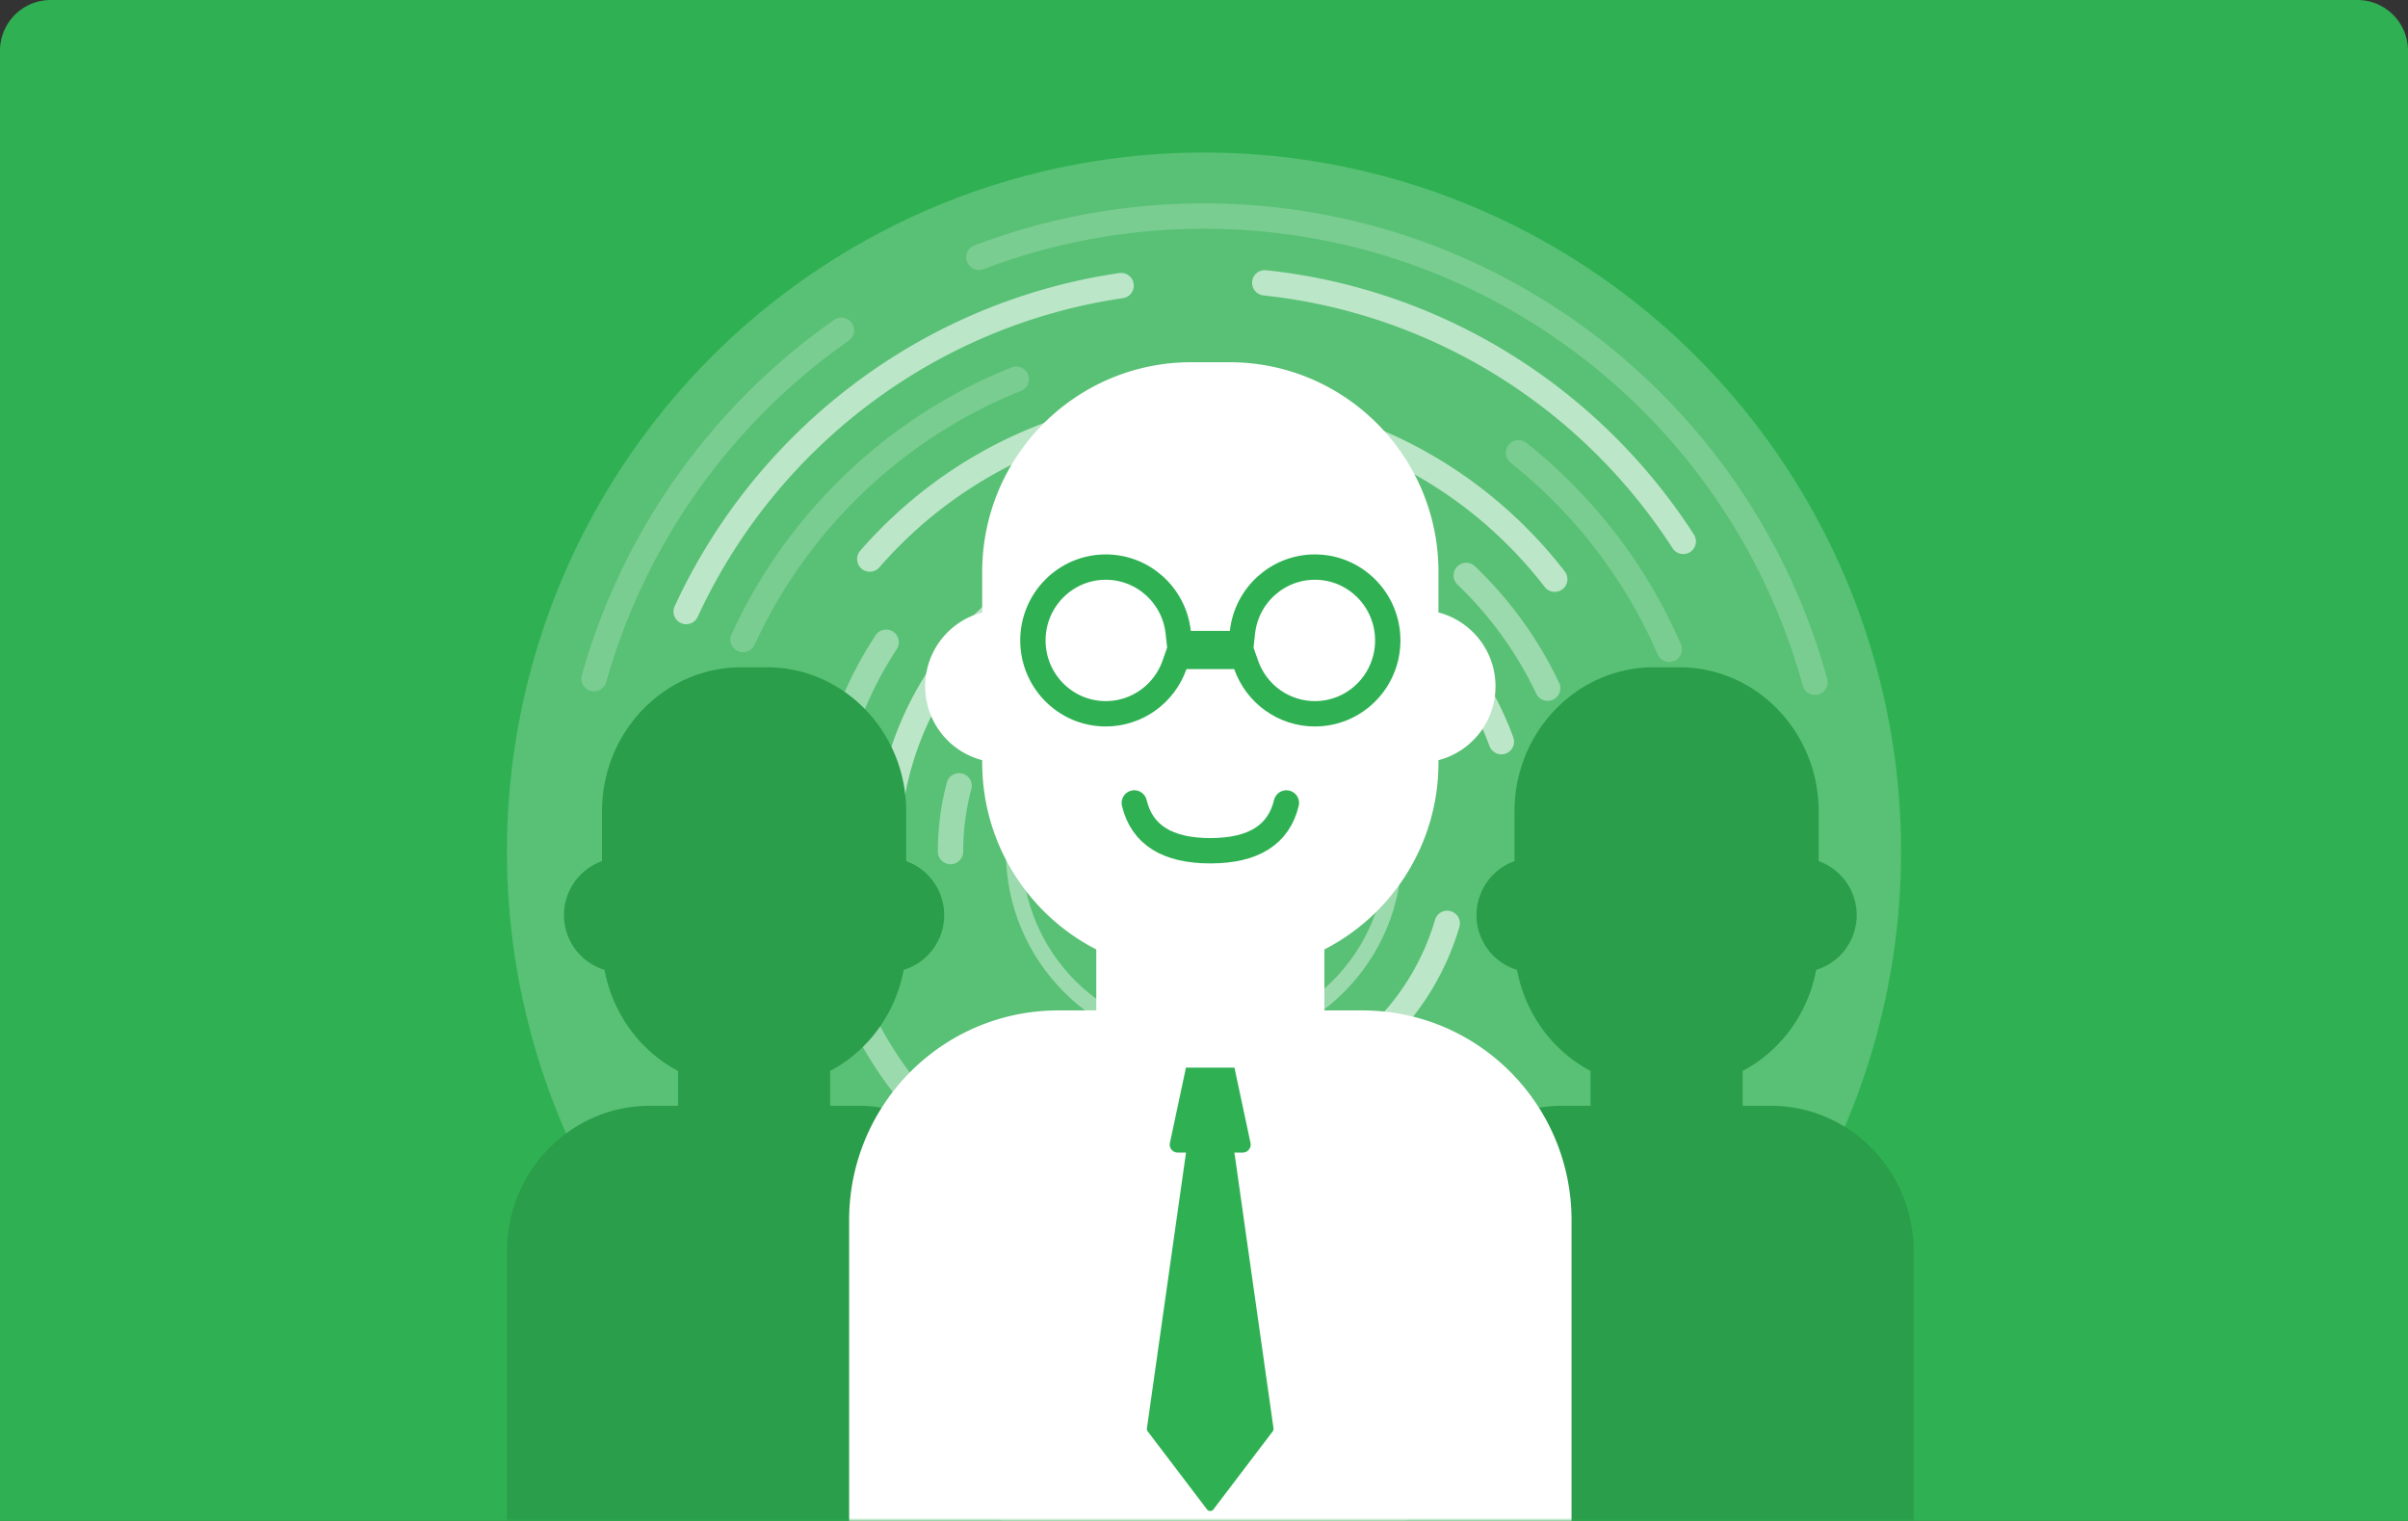 <svg xmlns="http://www.w3.org/2000/svg" xmlns:xlink="http://www.w3.org/1999/xlink" width="380" height="240" viewBox="0 0 380 240">
    <rect x="0" y="0" width="380" height="240" fill="#333333" stroke="none"/>
    <defs>
        <path id="a" d="M8 0h364a8 8 0 0 1 8 8v232H0V8a8 8 0 0 1 8-8z"/>
    </defs>
    <g fill="none" fill-rule="evenodd">
        <mask id="b" fill="#fff">
            <use xlink:href="#a"/>
        </mask>
        <use fill="#2FB153" xlink:href="#a"/>
        <g mask="url(#b)">
            <g transform="translate(80 -2890.006)">
                <ellipse cx="110" cy="3024.378" fill="#FFF" opacity=".2" rx="110" ry="110.306"/>
                <path fill="#FFF" fill-rule="nonzero" d="M51.612 2940.504a2 2 0 1 1 2.296 3.275c-18.517 12.985-32.106 32.03-38.248 53.896a2 2 0 0 1-3.85-1.082c6.392-22.759 20.533-42.577 39.802-56.089zm156.728 56.625a2 2 0 0 1-3.857 1.06C192.86 2955.922 154.365 2926.1 110 2926.1c-12.045 0-23.788 2.18-34.807 6.379a2 2 0 0 1-1.424-3.738c11.472-4.372 23.697-6.641 36.231-6.641 46.179 0 86.242 31.037 98.34 75.029z" opacity=".2"/>
                <path fill="#FFF" fill-rule="nonzero" d="M69.422 3013.476a2 2 0 0 1 3.865 1.03 38.27 38.27 0 0 0-1.287 9.872 2 2 0 1 1-4 0c0-3.718.481-7.375 1.422-10.902z" opacity=".4"/>
                <path fill="#FFF" fill-rule="nonzero" d="M139.389 3054.462a2 2 0 1 1-2.803-2.854 38.113 38.113 0 0 0 9.875-16.458 2 2 0 0 1 3.839 1.125 42.113 42.113 0 0 1-10.911 18.187zM187.319 2974.365a2 2 0 0 1-3.362 2.167c-14.357-22.27-37.99-37.076-64.548-39.906a2 2 0 1 1 .424-3.977c27.772 2.96 52.48 18.438 67.486 41.716zm-90.68-41.271a2 2 0 0 1 .578 3.958c-29.473 4.3-54.709 23.396-67.127 50.312a2 2 0 0 1-3.632-1.675c12.981-28.137 39.36-48.098 70.182-52.595zM166.917 2980.158a2 2 0 1 1-3.163 2.448c-12.806-16.55-32.465-26.423-53.754-26.423-19.903 0-38.409 8.621-51.246 23.368a2 2 0 0 1-3.017-2.626c13.589-15.61 33.19-24.742 54.263-24.742 22.54 0 43.362 10.457 56.917 27.975z" opacity=".6"/>
                <path fill="#FFF" fill-rule="nonzero" d="M158.817 3006.377a2 2 0 0 1-3.755 1.377c-6.89-18.78-24.778-31.515-45.062-31.515-8.389 0-16.46 2.159-23.6 6.21a48.139 48.139 0 0 0-24.4 41.929 2 2 0 1 1-4 0 52.138 52.138 0 0 1 26.427-45.408c7.737-4.39 16.488-6.731 25.573-6.731 21.976 0 41.354 13.796 48.817 34.138z" opacity=".6"/>
                <path fill="#FFF" fill-rule="nonzero" d="M58.157 2990.27a2 2 0 1 1 3.345 2.193c-6.166 9.405-9.502 20.409-9.502 31.915 0 16.817 7.153 32.471 19.43 43.443a2 2 0 1 1-2.665 2.982C55.647 3059.081 48 3042.345 48 3024.378c0-12.291 3.566-24.057 10.157-34.109zm107.882 7.477a2 2 0 1 1-3.616 1.712 58.328 58.328 0 0 0-12.403-17.183 2 2 0 1 1 2.765-2.89 62.328 62.328 0 0 1 13.254 18.36z" opacity=".4"/>
                <path fill="#FFF" fill-rule="nonzero" d="M79.629 2947.98a2 2 0 0 1 1.486 3.714c-18.576 7.431-33.678 21.839-42.027 40.056a2 2 0 1 1-3.636-1.667c8.775-19.148 24.647-34.29 44.177-42.103zm105.623 43.682a2 2 0 0 1-3.671 1.59 78.459 78.459 0 0 0-23.215-30.247 2 2 0 0 1 2.486-3.133 82.459 82.459 0 0 1 24.4 31.79z" opacity=".202"/>
                <ellipse cx="110" cy="3024.378" stroke="#FFF" stroke-linecap="round" stroke-width="2.526" opacity=".4" rx="30" ry="30.083"/>
            </g>
        </g>
        <g mask="url(#b)">
            <path fill="#2A9E4A" d="M239 135.889v-7.847c0-12.565 9.85-22.75 22-22.75h4c12.15 0 22 10.185 22 22.75v7.847a9.027 9.027 0 0 1 6 8.511 9.026 9.026 0 0 1-6.396 8.641c-1.295 6.975-5.67 12.816-11.604 15.953v5.49h4.421c12.47 0 22.579 10.288 22.579 22.98v70.278h-78v-70.278c0-12.692 10.109-22.98 22.579-22.98H251v-5.49c-5.934-3.137-10.31-8.978-11.604-15.953A9.026 9.026 0 0 1 233 144.4a9.027 9.027 0 0 1 6-8.511zM95 135.889v-7.847c0-12.565 9.85-22.75 22-22.75h4c12.15 0 22 10.185 22 22.75v7.847a9.027 9.027 0 0 1 6 8.511 9.026 9.026 0 0 1-6.396 8.641c-1.295 6.975-5.67 12.816-11.604 15.953v5.49h4.421c12.47 0 22.579 10.288 22.579 22.98v70.278H80v-70.278c0-12.692 10.109-22.98 22.579-22.98H107v-5.49c-5.934-3.137-10.31-8.978-11.604-15.953A9.026 9.026 0 0 1 89 144.4a9.027 9.027 0 0 1 6-8.511z"/>
            <path fill="#FFF" d="M155 96.646V90.25c0-18.276 14.775-33.092 33-33.092h6c18.225 0 33 14.816 33 33.092v6.396c5.176 1.336 9 6.047 9 11.654a12.032 12.032 0 0 1-9 11.654v.38c0 12.859-7.315 24.005-18 29.483v9.625h6c18.225 0 33 14.815 33 33.091v75.209H134v-75.209c0-18.276 14.775-33.091 33-33.091h6v-9.625c-10.685-5.478-18-16.624-18-29.484v-.379a12.032 12.032 0 0 1-9-11.654 12.032 12.032 0 0 1 9-11.654z"/>
            <path fill="#2FB153" d="M194.798 181.873l6.172 43.517a.632.632 0 0 1-.123.471l-9.364 12.325a.632.632 0 0 1-1.006 0l-9.364-12.325a.632.632 0 0 1-.123-.47l6.172-43.518h-1.306a1.263 1.263 0 0 1-1.235-1.527l2.532-11.88h7.654l2.532 11.88a1.263 1.263 0 0 1-1.235 1.527h-1.306z"/>
            <path stroke="#2FB153" stroke-linecap="round" stroke-width="4" d="M179 126.701c1.204 5.028 5.204 7.542 12 7.542s10.796-2.514 12-7.542"/>
            <path fill="#FFF" stroke="#2FB153" stroke-width="4" d="M185.815 103.584h10.37l.47 1.337c1.612 4.586 5.935 7.713 10.845 7.713 6.349 0 11.5-5.18 11.5-11.575s-5.151-11.575-11.5-11.575c-5.873 0-10.789 4.455-11.43 10.285l-.195 1.782h-9.75l-.195-1.782c-.641-5.83-5.557-10.285-11.43-10.285-6.349 0-11.5 5.18-11.5 11.575s5.151 11.575 11.5 11.575c4.91 0 9.233-3.127 10.845-7.713l.47-1.337z"/>
        </g>
    </g>
</svg>
